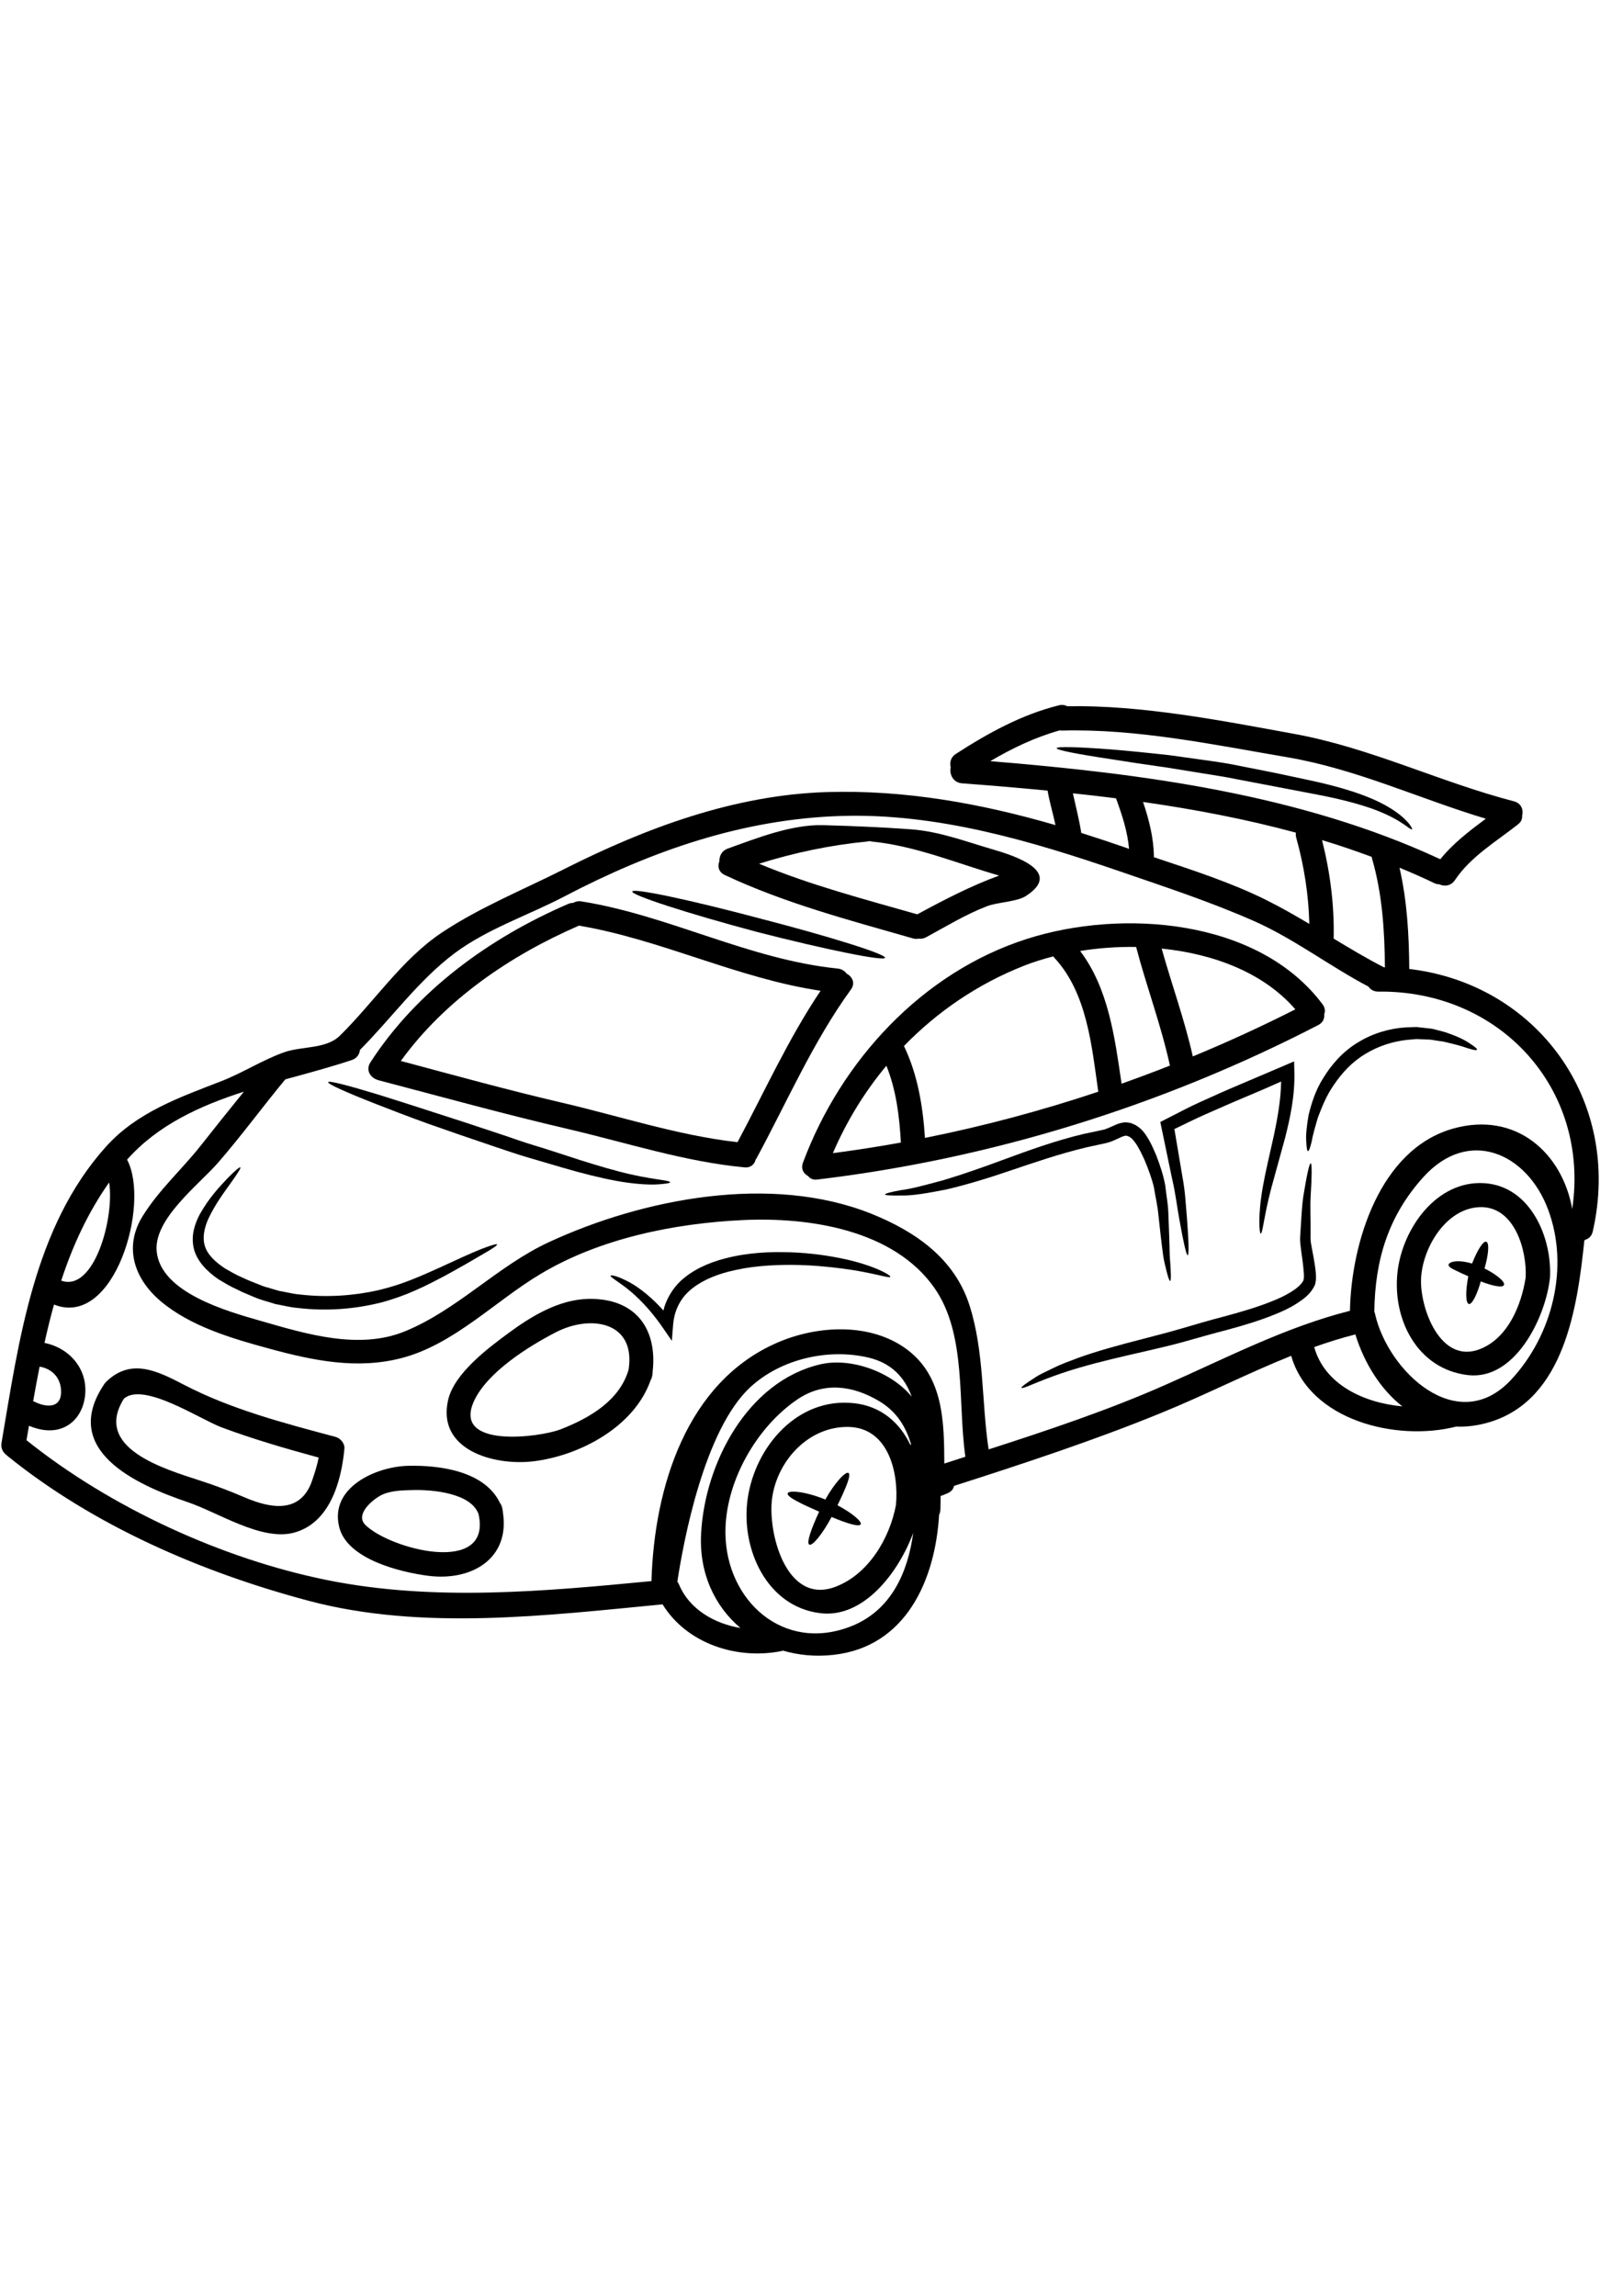 <svg xmlns="http://www.w3.org/2000/svg" xmlns:xlink="http://www.w3.org/1999/xlink" width="1587" zoomAndPan="magnify" viewBox="0 0 1190.25 1683.75" height="2245" preserveAspectRatio="xMidYMid meet" version="1.0"><path fill="#000000" d="M 732.75 642.18 C 701.672 633.25 671.586 620.391 639.098 617.184 C 638.562 617.109 638.105 616.992 637.609 616.879 C 637.152 616.992 636.656 617.109 636.121 617.184 C 608.973 619.816 582.547 625.352 556.691 633.48 C 594.215 649.199 633.645 659.43 672.691 670.609 C 692.637 659.809 712.199 649.66 732.75 642.18 Z M 531.523 641.758 C 526.871 639.547 526.109 635.273 527.594 631.648 C 527.48 627.945 529.195 624.016 533.66 622.414 C 555.09 614.664 580.523 604.629 603.48 605.203 C 625.062 605.773 646.531 606.691 668.078 608.254 C 688.707 609.742 707.965 617.109 727.945 622.945 C 744.84 627.832 779.848 639.434 752.277 657.215 C 745.602 661.449 731.57 661.68 723.789 664.656 C 708.383 670.57 693.742 679.5 679.289 687.359 C 677.344 688.43 675.477 688.695 673.758 688.43 C 672.465 688.695 671.051 688.695 669.414 688.238 C 622.699 674.844 575.719 662.52 531.523 641.758 " fill-opacity="1" fill-rule="nonzero"/><path fill="#000000" d="M 44.793 1021.379 C 45.02 1010.961 38.539 1003.941 29.043 1002.336 C 27.363 1010.77 25.801 1019.242 24.312 1027.676 C 24.617 1027.789 24.848 1027.867 25.152 1027.98 C 33.734 1032.371 44.484 1033.055 44.793 1021.379 Z M 44.906 939.258 C 69.043 947.996 84.145 893.008 80.027 867.25 C 64.355 889.496 53.219 913.844 44.906 939.258 Z M 657.059 1103.805 C 659.27 1080.527 651.719 1047.137 622.281 1046.566 C 593.297 1046.031 570.227 1070.836 566.262 1098.578 C 562.754 1123.383 576.254 1177.301 612.402 1163.906 C 636.734 1154.902 652.48 1128.379 657.059 1103.805 Z M 667.582 1059.652 C 667.773 1059.578 668 1059.578 668.191 1059.578 C 664.531 1046.719 657.668 1035.309 644.742 1027.637 C 625.676 1016.266 604.434 1013.176 585.062 1026.188 C 554.594 1046.68 531.523 1087.434 532.02 1124.68 C 532.551 1173.793 574.383 1212.41 624.227 1192.758 C 653.398 1181.234 665.789 1153.492 669.719 1124.258 C 658.926 1153.527 633.223 1186.996 601.688 1183.18 C 562.031 1178.41 543.117 1135.594 548.301 1099.227 C 553.754 1061.027 584.871 1024.586 626.359 1029.164 C 646.457 1031.379 659.918 1043.625 667.582 1059.652 Z M 692.52 1073.43 C 697.633 1071.789 702.777 1070.109 707.965 1068.43 C 702.246 1028.438 709.031 978.715 685.312 944.676 C 655.379 901.859 593.297 892.551 544.793 894.84 C 494.535 897.242 440.043 908.234 396.305 934.449 C 363.09 954.254 332.734 986.195 294.41 996.078 C 261.73 1004.551 229.738 997.91 197.859 989.246 C 170.555 981.809 139.59 972.879 117.586 954.141 C 98.406 937.77 90.512 914.566 104.738 891.75 C 116.672 872.59 133.145 857.977 147.062 840.422 C 157.59 827.066 168.191 813.785 178.867 800.66 C 146.492 811.078 115.719 825.121 93.184 850.535 C 110.418 882.703 83.992 974.48 39.605 956.812 C 36.973 966.086 34.723 975.512 32.625 984.938 C 50.738 988.523 64.66 1004.016 62.371 1023.746 C 61.305 1033.172 56.574 1042.137 47.766 1046.488 C 39.109 1050.723 29.73 1049.234 21.227 1045.727 C 20.613 1049.273 20.043 1052.785 19.434 1056.297 C 80.863 1105.598 163.004 1143.414 240.188 1158.945 C 318.281 1174.668 399.047 1167.191 477.754 1159.633 C 479.777 1090.641 503.57 1013.824 569.695 984.898 C 599.477 971.848 638.641 969.902 665.258 989.82 C 691.91 1009.816 692.406 1042.902 692.52 1073.43 Z M 826.062 621.879 C 826.711 622.105 827.398 622.375 828.008 622.602 C 826.902 609.82 822.859 597.609 818.438 585.512 C 807.875 584.137 797.348 582.953 786.824 581.848 C 788.922 591.539 791.438 601.043 792.965 610.887 C 804.023 614.398 815.082 618.062 826.062 621.879 Z M 960.215 677.629 C 959.684 656.297 956.402 635.195 950.645 614.551 C 950.227 613.176 950.188 611.879 950.379 610.695 C 913.73 600.773 876.094 593.602 838.266 588.184 C 842.727 601.348 846.121 614.742 846.234 628.707 C 873.996 638.02 902.445 647.102 928.297 659.961 C 939.242 665.383 949.77 671.41 960.215 677.629 Z M 1028.438 1031.492 C 1012.383 1018.938 1000.484 999.703 993.965 978.715 C 983.707 981.312 973.715 984.477 963.801 987.988 C 971.352 1015.312 999.836 1028.859 1028.438 1031.492 Z M 1014.977 709.496 C 1015.168 709.496 1015.395 709.496 1015.66 709.496 C 1015.395 682.402 1013.754 655.688 1006.129 629.434 C 1006.016 629.09 1006.016 628.785 1005.938 628.441 C 993.965 624.016 981.801 619.855 969.52 616.152 C 975.508 639.738 978.598 664.008 978.062 688.43 C 990.188 695.719 1002.316 703.008 1014.977 709.496 Z M 1056.273 630.195 C 1065.617 618.559 1077.629 609.438 1089.641 600.469 C 1040.676 585.777 994.957 564.027 943.895 555.363 C 889.859 546.168 833.691 534.34 778.855 535.828 C 778.207 535.828 777.598 535.789 777.062 535.711 C 758.988 540.789 742.285 548.801 726.23 558.266 C 837.848 567.387 954.039 582.609 1056.273 630.195 Z M 1108.059 1012.105 C 1138.68 979.402 1151.074 929.07 1135.285 887.016 C 1119.879 845.805 1077.207 826.531 1043.957 863.203 C 1018.027 891.824 1008.34 924.301 1007.883 962.039 C 1008.113 962.574 1008.34 963.223 1008.453 963.871 C 1017.836 1005.504 1068.703 1054.121 1108.059 1012.105 Z M 1153.016 886.711 C 1166.098 798.75 1100.203 726.207 1010.781 727.277 C 1007.387 727.277 1005.062 725.789 1003.648 723.652 C 975.012 708.578 948.891 688.43 919.301 675.379 C 887.609 661.414 854.09 650.383 821.375 639.125 C 755.898 616.648 687.223 596.348 617.285 598.449 C 544.602 600.621 477.602 624.129 413.652 657.598 C 387.266 671.41 357.332 681.219 333.309 699.191 C 306.957 718.957 287.164 746.738 263.98 770.055 C 263.637 773.223 261.77 776.238 257.918 777.496 C 242.32 782.688 225.809 787.074 209.223 791.652 C 192.441 811.918 176.848 833.324 159.688 853.016 C 145.578 869.156 112.859 893.887 114.879 917.543 C 117.586 948.188 167.008 961.848 190.957 968.719 C 224.32 978.336 263.066 990.238 296.812 976.504 C 335.594 960.664 364.73 928.535 402.672 910.98 C 471.922 878.965 565.539 860.875 638.867 890.145 C 671.051 903.082 700.035 922.887 711.055 957.535 C 721.922 991.805 719.75 1027.789 725.012 1063.051 C 768.672 1048.969 812.906 1034.164 854.09 1015.961 C 898.859 996.27 942.445 973.41 990 961.391 C 990.953 911.934 1011.734 842.711 1065.922 827.676 C 1111.797 814.93 1145.656 845.574 1153.016 886.711 Z M 1033.508 710.676 C 1126.668 721.629 1190.008 806.652 1168.078 903.195 C 1167.242 906.707 1165.031 908.652 1162.438 909.301 C 1162.285 909.57 1162.055 909.723 1161.902 909.914 C 1156.832 957.996 1147.602 1026.074 1092.844 1042.902 C 1084.109 1045.609 1075.758 1046.602 1067.941 1046.297 C 1024.203 1057.48 960.52 1041.91 946.906 994.398 C 914.723 1007.336 883.758 1023.172 851.574 1036.301 C 802.383 1056.41 750.484 1073.508 699.652 1089.801 C 699.27 1091.938 697.859 1093.844 695.113 1095.105 C 693.168 1095.984 691.531 1096.668 689.812 1097.203 C 689.777 1100.449 689.777 1103.805 689.66 1107.125 C 689.586 1108.613 689.281 1109.871 688.707 1110.98 C 685.887 1158.605 664.531 1207.754 611.41 1213.707 C 598.293 1215.195 585.711 1214.012 574.156 1210.617 C 573.812 1210.73 573.469 1210.844 573.09 1210.961 C 540.141 1217.523 503.57 1205.387 485.914 1176.691 C 401.336 1184.781 309.895 1196.23 226.57 1174.137 C 148.133 1153.301 68.816 1119.109 5.398 1067.781 C 5.246 1067.668 5.133 1067.477 4.941 1067.324 C 2.273 1065.418 0.402 1062.211 1.129 1058.164 C 13.863 983.297 24.848 899.801 77.738 840.996 C 100.391 815.809 131.238 805.047 161.859 793.141 C 177.762 787.035 192.863 777.191 208.727 771.656 C 221.387 767.27 239.23 769.48 249.223 759.637 C 274.199 735.137 294.906 703.234 324.344 683.773 C 352.297 665.266 383.91 652.484 413.77 637.41 C 473.676 607.188 538.77 582.953 606.531 580.934 C 663.844 579.215 719.559 589.328 774.051 605.164 C 772.258 596.691 769.703 588.375 768.254 579.863 C 747.203 577.84 726.23 576.047 705.523 574.52 C 698.812 573.988 696.066 567.652 697.211 562.652 C 696.297 559.297 697.211 555.363 701.023 552.922 C 724.555 537.734 749.109 524.148 776.492 517.32 C 778.93 516.746 780.988 517.09 782.707 517.969 C 837.617 517.09 894.816 528.348 948.547 538.152 C 1005.062 548.383 1055.207 573.375 1110.27 587.723 C 1115.801 589.137 1117.402 594.137 1116.258 598.449 C 1116.449 600.586 1115.57 602.797 1113.246 604.629 C 1097.418 617.109 1078.391 628.367 1067.027 645.461 C 1064.129 649.852 1059.285 650.348 1055.551 648.59 C 1054.367 648.59 1053.109 648.324 1051.852 647.711 C 1043.461 643.668 1034.996 639.965 1026.34 636.418 C 1031.945 660.801 1033.316 685.605 1033.508 710.676 Z M 668.648 1024.395 C 663.617 1010.656 654.273 999.781 636.734 995.66 C 607.523 988.867 573.316 996.5 550.742 1016.953 C 516.309 1048.207 501.016 1131.777 496.746 1160.016 C 497.203 1160.703 497.699 1161.391 498.043 1162.305 C 505.516 1180.203 523.859 1190.848 543 1194.016 C 524.164 1178.066 512.57 1153.832 514.172 1124.68 C 516.879 1073.391 547.996 1013.176 601.574 1000.656 C 624.34 995.355 653.969 1006.422 668.648 1024.395 " fill-opacity="1" fill-rule="nonzero"/><path fill="#000000" d="M 1118.852 937.121 C 1119.957 917.125 1110.691 884.191 1084.797 885.375 C 1060.316 886.52 1043.348 915.027 1042.164 937.539 C 1041.098 958.836 1056.16 1001.422 1085.828 989.285 C 1105.887 981.156 1115.684 957.348 1118.852 937.121 Z M 1088.496 867.785 C 1122.512 869.922 1138.488 908.082 1136.66 937.539 C 1136.621 938.188 1136.469 938.762 1136.391 939.371 C 1136.316 939.562 1136.391 939.715 1136.316 939.906 C 1132.617 967.27 1110.805 1012.68 1076.293 1008.52 C 1039.191 1004.016 1021 967.383 1024.891 932.961 C 1028.438 901.176 1053.453 865.57 1088.496 867.785 " fill-opacity="1" fill-rule="nonzero"/><path fill="#000000" d="M 1088.688 930.328 C 1098.031 935.023 1103.902 940.25 1102.949 942.465 C 1101.996 944.715 1094.637 943.188 1085.941 939.832 C 1083.156 949.828 1079.457 956.926 1077.207 956.391 C 1074.77 955.781 1074.691 947.043 1076.789 936.051 C 1073.355 934.562 1070.305 933.191 1068.059 932.047 C 1064.512 930.441 1062.109 929.031 1062.336 927.582 C 1062.488 926.285 1064.93 925.137 1069.164 925.023 C 1072.215 925.023 1075.758 925.633 1079.574 926.703 C 1083.5 916.629 1087.926 909.797 1090.059 910.754 C 1092.309 911.707 1091.66 920.141 1088.688 930.328 " fill-opacity="1" fill-rule="nonzero"/><path fill="#000000" d="M 1077.668 765.172 C 1081.52 767.613 1083.461 769.293 1083.156 769.902 C 1082.777 770.551 1080.223 770.055 1075.988 768.68 C 1071.832 767.156 1065.656 765.59 1058.18 763.871 C 1056.273 763.645 1054.254 763.34 1052.156 762.996 C 1051.164 762.879 1050.098 762.691 1048.988 762.5 C 1047.922 762.461 1046.816 762.461 1045.672 762.383 C 1043.461 762.27 1041.172 762.195 1038.77 762.078 C 1036.406 762.309 1033.965 762.5 1031.488 762.727 C 1021.609 763.871 1011.008 767.039 1001.246 773.031 C 991.445 778.871 983.934 787.188 978.367 795.469 C 972.531 803.676 969.328 812.375 966.508 819.586 C 964.371 826.914 962.617 833.02 961.855 837.559 C 960.828 841.91 959.91 844.277 959.227 844.277 C 958.578 844.199 958.156 841.719 957.965 837.18 C 957.547 832.715 958.27 826.074 959.684 817.719 C 961.703 809.703 964.488 799.934 970.551 790.469 C 976.348 781.008 984.66 771.238 995.984 764.484 C 1007.156 757.578 1019.512 754.293 1030.688 753.531 C 1033.508 753.418 1036.215 753.34 1038.848 753.266 C 1041.516 753.57 1044.031 753.797 1046.512 754.105 C 1047.77 754.219 1048.953 754.41 1050.133 754.523 C 1051.277 754.828 1052.383 755.059 1053.527 755.363 C 1055.738 755.973 1057.875 756.508 1059.895 757.043 C 1067.75 759.715 1073.852 762.461 1077.668 765.172 " fill-opacity="1" fill-rule="nonzero"/><path fill="#000000" d="M 1034.348 605.582 C 1035.414 607.109 1035.797 608.027 1035.566 608.254 C 1035.262 608.445 1034.387 608.027 1032.898 606.996 C 1031.488 605.891 1029.352 604.438 1026.531 602.645 C 1020.887 599.133 1012.27 594.859 1000.789 591.312 C 989.352 587.648 975.355 584.441 959.492 581.543 C 943.703 578.488 926.277 575.168 907.938 571.695 C 898.859 569.828 889.859 568.453 881.203 567.078 C 872.547 565.707 864.234 564.332 856.266 563.035 C 840.289 560.785 825.91 558.609 813.824 556.66 C 789.723 553.035 774.891 550.098 774.891 548.762 C 775.043 547.391 790.219 547.809 814.66 549.641 C 826.828 550.633 841.43 552.082 857.523 553.875 C 865.57 554.984 873.996 556.129 882.73 557.387 C 891.461 558.609 900.574 559.867 909.727 561.852 C 918.957 563.684 927.957 565.477 936.613 567.195 C 945.23 568.988 953.504 570.781 961.438 572.5 C 977.301 575.934 991.637 579.941 1003.23 584.633 C 1014.824 589.211 1023.633 594.824 1028.855 599.516 C 1031.523 601.957 1033.395 603.98 1034.348 605.582 " fill-opacity="1" fill-rule="nonzero"/><path fill="#000000" d="M 660.68 837.98 C 659.613 818.938 657.25 799.398 650.039 781.656 C 634.023 800.887 620.793 822.449 610.801 845.766 C 627.504 843.551 644.168 840.996 660.68 837.98 Z M 805.434 800.699 C 800.668 767.27 797.234 728.574 773.555 702.816 C 773.137 702.395 772.793 701.938 772.488 701.441 C 764.707 703.426 757.27 705.793 750.371 708.539 C 716.965 721.781 687.41 741.969 662.93 767.191 C 673.035 788.145 676.809 811.496 678.336 834.586 C 721.352 825.961 763.793 814.625 805.434 800.699 Z M 822.516 794.82 C 834.375 790.586 846.234 786.195 857.98 781.543 C 851.574 752.043 840.859 723.766 833.195 694.535 C 819.238 694.305 805.395 695.336 792.125 697.473 C 812.984 725.062 817.559 761.125 822.516 794.82 Z M 949.957 740.289 C 926.734 713.426 890.164 699.609 851.918 695.719 C 859.316 722.164 868.773 748.035 874.758 774.824 C 900.27 764.293 925.402 752.73 949.957 740.289 Z M 969.941 736.625 C 971.809 739.184 972 741.738 971.121 743.84 C 971.465 746.852 970.359 749.945 966.699 751.852 C 852.301 810.961 727.336 849.809 599.438 865.113 C 596.273 865.531 594.023 864.387 592.652 862.555 C 589.332 860.875 587.199 857.441 588.836 852.824 C 616.559 778.223 676.164 713.156 753.23 688.582 C 822.441 666.449 922.809 673.586 969.941 736.625 " fill-opacity="1" fill-rule="nonzero"/><path fill="#000000" d="M 965.059 935.672 C 965.059 936.625 965.172 937.352 965.059 938.496 C 964.906 939.676 964.754 940.785 964.488 941.93 L 964.488 942.004 L 964.371 942.234 C 961.512 948.836 956.289 952.539 951.371 955.781 C 946.297 959.141 940.883 961.621 935.316 963.871 C 924.18 968.488 912.281 972 900.156 975.32 C 889.48 978.066 879.754 980.852 869.613 983.715 C 859.621 986.578 849.934 988.715 840.746 990.891 C 822.328 995.086 805.969 998.863 792.43 1002.871 C 765.469 1010.504 749.91 1019.355 749.109 1017.867 C 748.805 1017.258 752.391 1014.586 759.102 1010.312 C 762.383 1008.062 766.957 1006.039 772.145 1003.52 C 777.367 1000.848 783.469 998.637 790.219 996.078 C 803.754 991.156 820.305 986.578 838.531 981.922 C 847.648 979.48 857.219 977.152 866.941 974.25 C 876.438 971.426 887.152 968.297 897.488 965.625 C 909.574 962.344 921.168 959.023 931.691 954.828 C 936.992 952.766 942.027 950.516 946.375 947.805 C 950.605 945.25 954.535 942.121 955.984 938.875 C 955.984 938.496 956.059 938.113 956.176 937.691 C 956.289 937.273 956.176 936.395 956.25 935.746 C 956.25 934.449 956.137 932.961 955.984 931.473 C 955.754 928.496 955.375 925.52 954.953 922.582 C 954.574 919.684 954.113 916.82 953.809 913.844 C 953.617 912.469 953.504 910.867 953.43 909.266 C 953.43 907.469 953.543 906.402 953.617 904.988 C 954.383 894.305 954.648 885.031 955.832 877.285 C 958.309 861.945 960.215 853.207 961.246 853.207 C 962.199 853.359 962.121 862.363 961.168 877.59 C 960.75 885.148 961.246 894.609 961.133 905.258 C 961.055 908.195 961.055 910.027 961.59 912.812 C 962.121 915.559 962.617 918.348 963.152 921.285 C 963.688 924.262 964.219 927.277 964.641 930.559 C 964.793 932.16 965.059 933.762 965.059 935.672 " fill-opacity="1" fill-rule="nonzero"/><path fill="#000000" d="M 949.234 785.547 C 949.77 803.75 946.07 820.16 942.484 834.395 C 938.633 848.512 935.199 860.953 932.34 871.332 C 926.852 892.016 926.047 904.801 924.523 904.801 C 923.645 904.836 922.273 891.594 926.203 869.996 C 928.07 859.273 931.195 846.605 934.285 832.445 C 936.801 820.426 939.281 807.148 939.547 793.219 C 931.043 797.035 922.234 800.887 913.199 804.629 C 903.246 808.789 893.75 813.023 884.523 817.07 C 876.324 820.656 868.773 824.508 861.262 828.098 C 863.395 840.766 865.379 852.598 867.172 863.203 C 869.383 874.805 869.648 885.031 870.488 893.543 C 871.785 910.562 872.016 920.52 871.023 920.672 C 870.031 920.672 867.82 910.941 864.883 894.266 C 863.281 885.949 862.215 875.566 859.508 864.273 C 857.105 852.902 854.473 840.156 851.652 826.418 L 850.926 822.906 L 853.977 821.344 C 862.406 817.145 871.137 812.297 880.441 808.141 C 889.707 803.941 899.316 799.59 909.27 795.43 C 920.672 790.586 931.73 785.816 942.406 781.312 L 949.043 778.449 L 949.234 785.547 " fill-opacity="1" fill-rule="nonzero"/><path fill="#000000" d="M 858.477 930.559 C 858.82 936.207 858.707 939.371 858.133 939.488 C 857.562 939.602 856.57 936.703 855.199 931.09 C 854.551 928.305 853.598 924.832 853.023 920.789 C 852.453 916.707 851.879 912.051 851.27 906.859 C 850.699 901.824 850.086 896.289 849.438 890.223 C 848.906 884.27 847.305 877.707 846.234 870.797 C 844.863 864.844 842.23 857.594 839.41 850.879 C 837.887 847.48 836.246 844.047 834.34 840.879 C 832.621 837.715 829.914 834.586 828.391 833.859 L 827.969 833.629 C 826.141 832.715 825.227 832.715 822.328 833.934 C 819.582 835.117 815.996 837.141 811.801 838.211 L 811.383 838.324 C 806.617 839.316 801.734 840.422 796.816 841.492 C 776.719 846.301 757.918 852.824 740.605 858.664 C 723.371 864.578 707.43 869.273 693.855 872.438 C 680.09 875.148 668.766 877.055 661.098 876.828 C 653.398 876.941 649.086 876.715 649.051 876.062 C 649.051 875.34 653.207 874.27 660.758 872.898 C 668.535 871.941 679.059 869.043 692.062 865.531 C 705.18 861.602 720.512 856.297 737.594 849.926 C 754.641 843.668 773.668 836.723 794.488 831.723 C 799.523 830.652 804.402 829.586 809.359 828.555 L 809.781 828.441 C 812.375 827.676 815.004 826.305 818.512 824.816 C 820.344 823.977 822.746 823.328 825.379 823.137 C 826.672 823.25 828.008 823.402 829.344 823.672 C 830.41 824.09 831.48 824.586 832.547 825.043 C 838.266 828.324 840.289 832.371 842.613 836.074 C 844.75 839.852 846.352 843.629 847.914 847.293 C 850.812 854.922 853.137 861.715 854.551 869.461 C 855.312 876.484 856.57 882.82 856.801 889.191 C 857.066 895.449 857.293 901.211 857.445 906.477 C 857.637 911.629 857.715 916.285 857.828 920.332 C 857.98 924.375 858.438 927.773 858.477 930.559 " fill-opacity="1" fill-rule="nonzero"/><path fill="#000000" d="M 619.305 923.422 C 641.23 928.191 653.586 935.328 652.938 936.512 C 652.367 937.809 639.629 933.23 618.047 930.441 C 607.293 929.031 594.367 927.773 580.066 927.695 C 565.766 927.695 549.941 928.609 534.383 932.656 C 523.02 935.555 512.684 940.25 505.289 947.004 C 497.852 953.758 494.344 962.766 493.656 971.426 L 492.703 983.41 L 486.031 973.715 C 476.801 960.246 467.191 950.781 459.758 944.98 C 452.359 939.258 447.25 936.473 447.781 935.555 C 448.203 934.906 453.539 935.977 462.426 940.898 C 469.367 944.828 478.059 951.699 486.562 961.199 C 487.023 959.141 487.633 957.004 488.586 954.902 C 490.797 949.562 494.23 944.371 498.613 940.02 C 507.613 931.473 519.512 926.094 531.828 922.965 C 548.836 918.535 565.422 917.965 580.219 918.5 C 595.09 919.031 608.363 921.055 619.305 923.422 " fill-opacity="1" fill-rule="nonzero"/><path fill="#000000" d="M 557.531 673.699 C 608.668 686.941 649.621 699.762 649.051 702.473 C 648.402 705.145 606.266 696.633 554.938 683.469 C 503.801 669.809 462.961 656.527 463.684 653.855 C 464.371 651.148 506.355 660.078 557.531 673.699 " fill-opacity="1" fill-rule="nonzero"/><path fill="#000000" d="M 614.195 1104.035 C 625.254 1109.871 632.309 1116.133 631.203 1118 C 629.945 1120.102 621.137 1117.312 609.848 1112.621 C 602.945 1125.52 595.699 1134.105 593.488 1132.883 C 591.277 1131.699 594.863 1121.359 600.734 1108.727 C 587.656 1103.004 576.711 1097.777 577.664 1095.219 C 578.504 1092.852 590.59 1093.844 605.273 1099.797 C 612.289 1087.207 620.375 1078.848 622.281 1080.336 C 624.34 1081.902 620.258 1091.555 614.195 1104.035 " fill-opacity="1" fill-rule="nonzero"/><path fill="#000000" d="M 540.867 837.715 C 560.77 800.469 578.199 761.734 601.801 726.668 C 540.98 717.621 485.266 689.191 424.598 678.891 C 374.223 700.719 326.367 733.344 293.953 778.145 C 332.887 788.562 371.781 799.324 411.098 808.52 C 454 818.441 496.973 832.789 540.867 837.715 Z M 620.906 714.113 C 624.988 716.25 627.504 720.98 623.996 725.789 C 596.121 764.293 577.207 808.141 554.668 849.809 C 554.48 850.039 554.289 850.23 554.176 850.457 C 553.336 853.93 550.59 856.641 545.938 856.184 C 501.934 852.023 459.566 838.094 416.703 828.098 C 370.18 817.258 324.156 804.512 277.938 792.379 C 277.402 792.266 277.023 792.074 276.566 791.922 C 271.645 790.242 268.023 784.898 271.57 779.289 C 305.738 726.398 359.312 687.703 416.59 663.016 C 417.809 662.48 419.066 662.215 420.328 662.215 C 422.004 661.223 424.062 660.727 426.391 661.105 C 490.719 671.41 549.293 703.77 614.309 710.371 C 617.285 710.676 619.457 712.164 620.906 714.113 " fill-opacity="1" fill-rule="nonzero"/><path fill="#000000" d="M 454.152 859.273 C 476.801 865.266 491.332 865.457 491.445 867.137 C 491.445 867.785 487.824 868.355 481.035 868.738 C 474.246 868.965 464.484 868.316 452.625 866.219 C 440.844 864.043 426.922 860.648 411.859 856.184 C 404.387 853.969 396.492 851.641 388.332 849.277 C 380.059 846.949 371.746 843.934 363.09 841.109 C 345.93 835.348 329.57 829.699 314.773 824.473 C 299.977 819.168 286.824 814.055 275.766 809.742 C 253.648 801.078 240.188 795.012 240.645 793.676 C 241.141 792.379 255.363 796.082 278.09 803.023 C 289.379 806.496 302.801 810.887 317.75 815.695 C 332.66 820.465 348.98 825.77 366.102 831.531 C 374.645 834.316 382.996 837.445 391.078 839.852 C 399.199 842.254 407.094 844.926 414.531 847.293 C 429.441 852.254 442.789 856.297 454.152 859.273 " fill-opacity="1" fill-rule="nonzero"/><path fill="#000000" d="M 460.977 1004.59 C 466.469 969.289 433.176 963.871 407.438 977.227 C 387.684 987.453 357.215 1006.422 347.531 1027.789 C 331.707 1062.746 396.113 1054.16 410.906 1048.398 C 431.844 1040.305 454.34 1027.523 460.977 1004.59 Z M 431.5 952.652 C 465.82 952.004 482.332 974.25 478.594 1006.305 C 478.594 1007.258 478.52 1008.289 478.25 1009.359 C 477.984 1010.543 477.641 1011.57 477.105 1012.375 C 465.172 1046.488 425.246 1067.668 391.078 1071.789 C 362.098 1075.223 320.035 1063.395 328.691 1026.57 C 333.27 1007.223 357.828 988.828 372.812 977.801 C 389.629 965.359 409.801 953.109 431.5 952.652 " fill-opacity="1" fill-rule="nonzero"/><path fill="#000000" d="M 267.832 1118.305 C 285.449 1136.164 361.031 1156.16 350.961 1110.523 C 345.395 1094.914 316.91 1092.547 303.336 1092.852 C 295.48 1093.043 285.754 1093.082 278.66 1097.09 C 272.598 1100.523 260.473 1110.828 267.832 1118.305 Z M 368.77 1109.035 C 374.223 1142.844 346.234 1159.863 314.051 1155.742 C 293.84 1153.148 254.754 1143.723 248.805 1120.176 C 241.367 1090.867 275.992 1075.527 299.559 1075.07 C 322.781 1074.574 355.5 1078.965 366.672 1102.355 C 367.398 1103.27 367.934 1104.379 368.238 1105.75 C 368.617 1106.934 368.77 1108.004 368.77 1109.035 " fill-opacity="1" fill-rule="nonzero"/><path fill="#000000" d="M 364.539 912.699 C 364.844 913.348 361.219 915.789 354.434 919.684 C 347.723 923.648 338.035 929.297 325.641 936.051 C 319.387 939.297 312.562 942.961 304.898 946.281 C 297.348 949.715 288.426 952.918 279.73 955.246 C 261.008 959.98 240.188 961.926 218.184 959.293 C 212.73 958.871 207.352 957.348 202.051 956.469 C 196.98 954.789 191.375 953.492 186.836 951.508 C 184.512 950.516 182.223 949.562 179.973 948.605 C 177.531 947.652 175.32 946.469 173.07 945.363 C 168.457 943.34 164.262 940.668 160.066 938.188 C 152.176 932.695 144.508 925.367 142.145 915.75 C 139.82 906.059 143.023 897.434 146.301 890.984 C 153.473 878.086 161.516 869.922 166.855 864.195 C 172.387 858.547 175.742 855.762 176.273 856.184 C 176.809 856.641 174.406 860.344 169.906 866.715 C 165.484 873.086 158.352 882.055 152.707 894.074 C 150.113 900.105 148.246 907.051 150.152 913.539 C 151.984 920.102 157.969 925.75 165.215 930.441 C 169.027 932.578 172.805 934.906 177.152 936.738 C 179.285 937.691 181.422 938.762 183.598 939.602 C 185.883 940.516 188.211 941.473 190.535 942.348 C 192.902 943.418 195.188 944.066 197.516 944.676 C 199.801 945.363 202.129 946.051 204.492 946.738 C 209.449 947.539 214.332 948.949 219.441 949.371 C 239.766 951.852 260.055 950.211 277.289 946.316 C 286.441 944.141 294.184 941.625 301.734 938.609 C 309.246 935.672 316.109 932.543 322.477 929.68 C 335.098 923.84 345.434 919.07 352.715 916.172 C 360.078 913.309 364.309 912.125 364.539 912.699 " fill-opacity="1" fill-rule="nonzero"/><path fill="#000000" d="M 229.051 1085.414 C 230.918 1079.918 232.637 1074.574 233.703 1069.043 C 209.68 1062.477 185.656 1055.531 162.281 1046.793 C 146.57 1040.84 105.195 1013.328 90.855 1025.844 C 68.168 1062.098 120.141 1077.246 147.18 1086.062 C 158.238 1089.648 168.875 1093.691 179.516 1098.273 C 198.391 1106.363 220.812 1110.598 229.051 1085.414 Z M 246.02 1053.855 C 249.605 1054.809 252.922 1058.625 252.578 1062.477 C 250.289 1087.242 241.52 1117.543 215.02 1124.258 C 191.414 1130.211 159.496 1109.035 137.492 1101.668 C 98.902 1088.617 44.602 1063.434 75.984 1015.883 C 76.48 1015.082 77.016 1014.281 77.777 1013.52 C 96.043 995.773 115.148 1005.352 135.168 1015.77 C 169.676 1033.703 208.609 1043.855 246.02 1053.855 " fill-opacity="1" fill-rule="nonzero"/></svg>